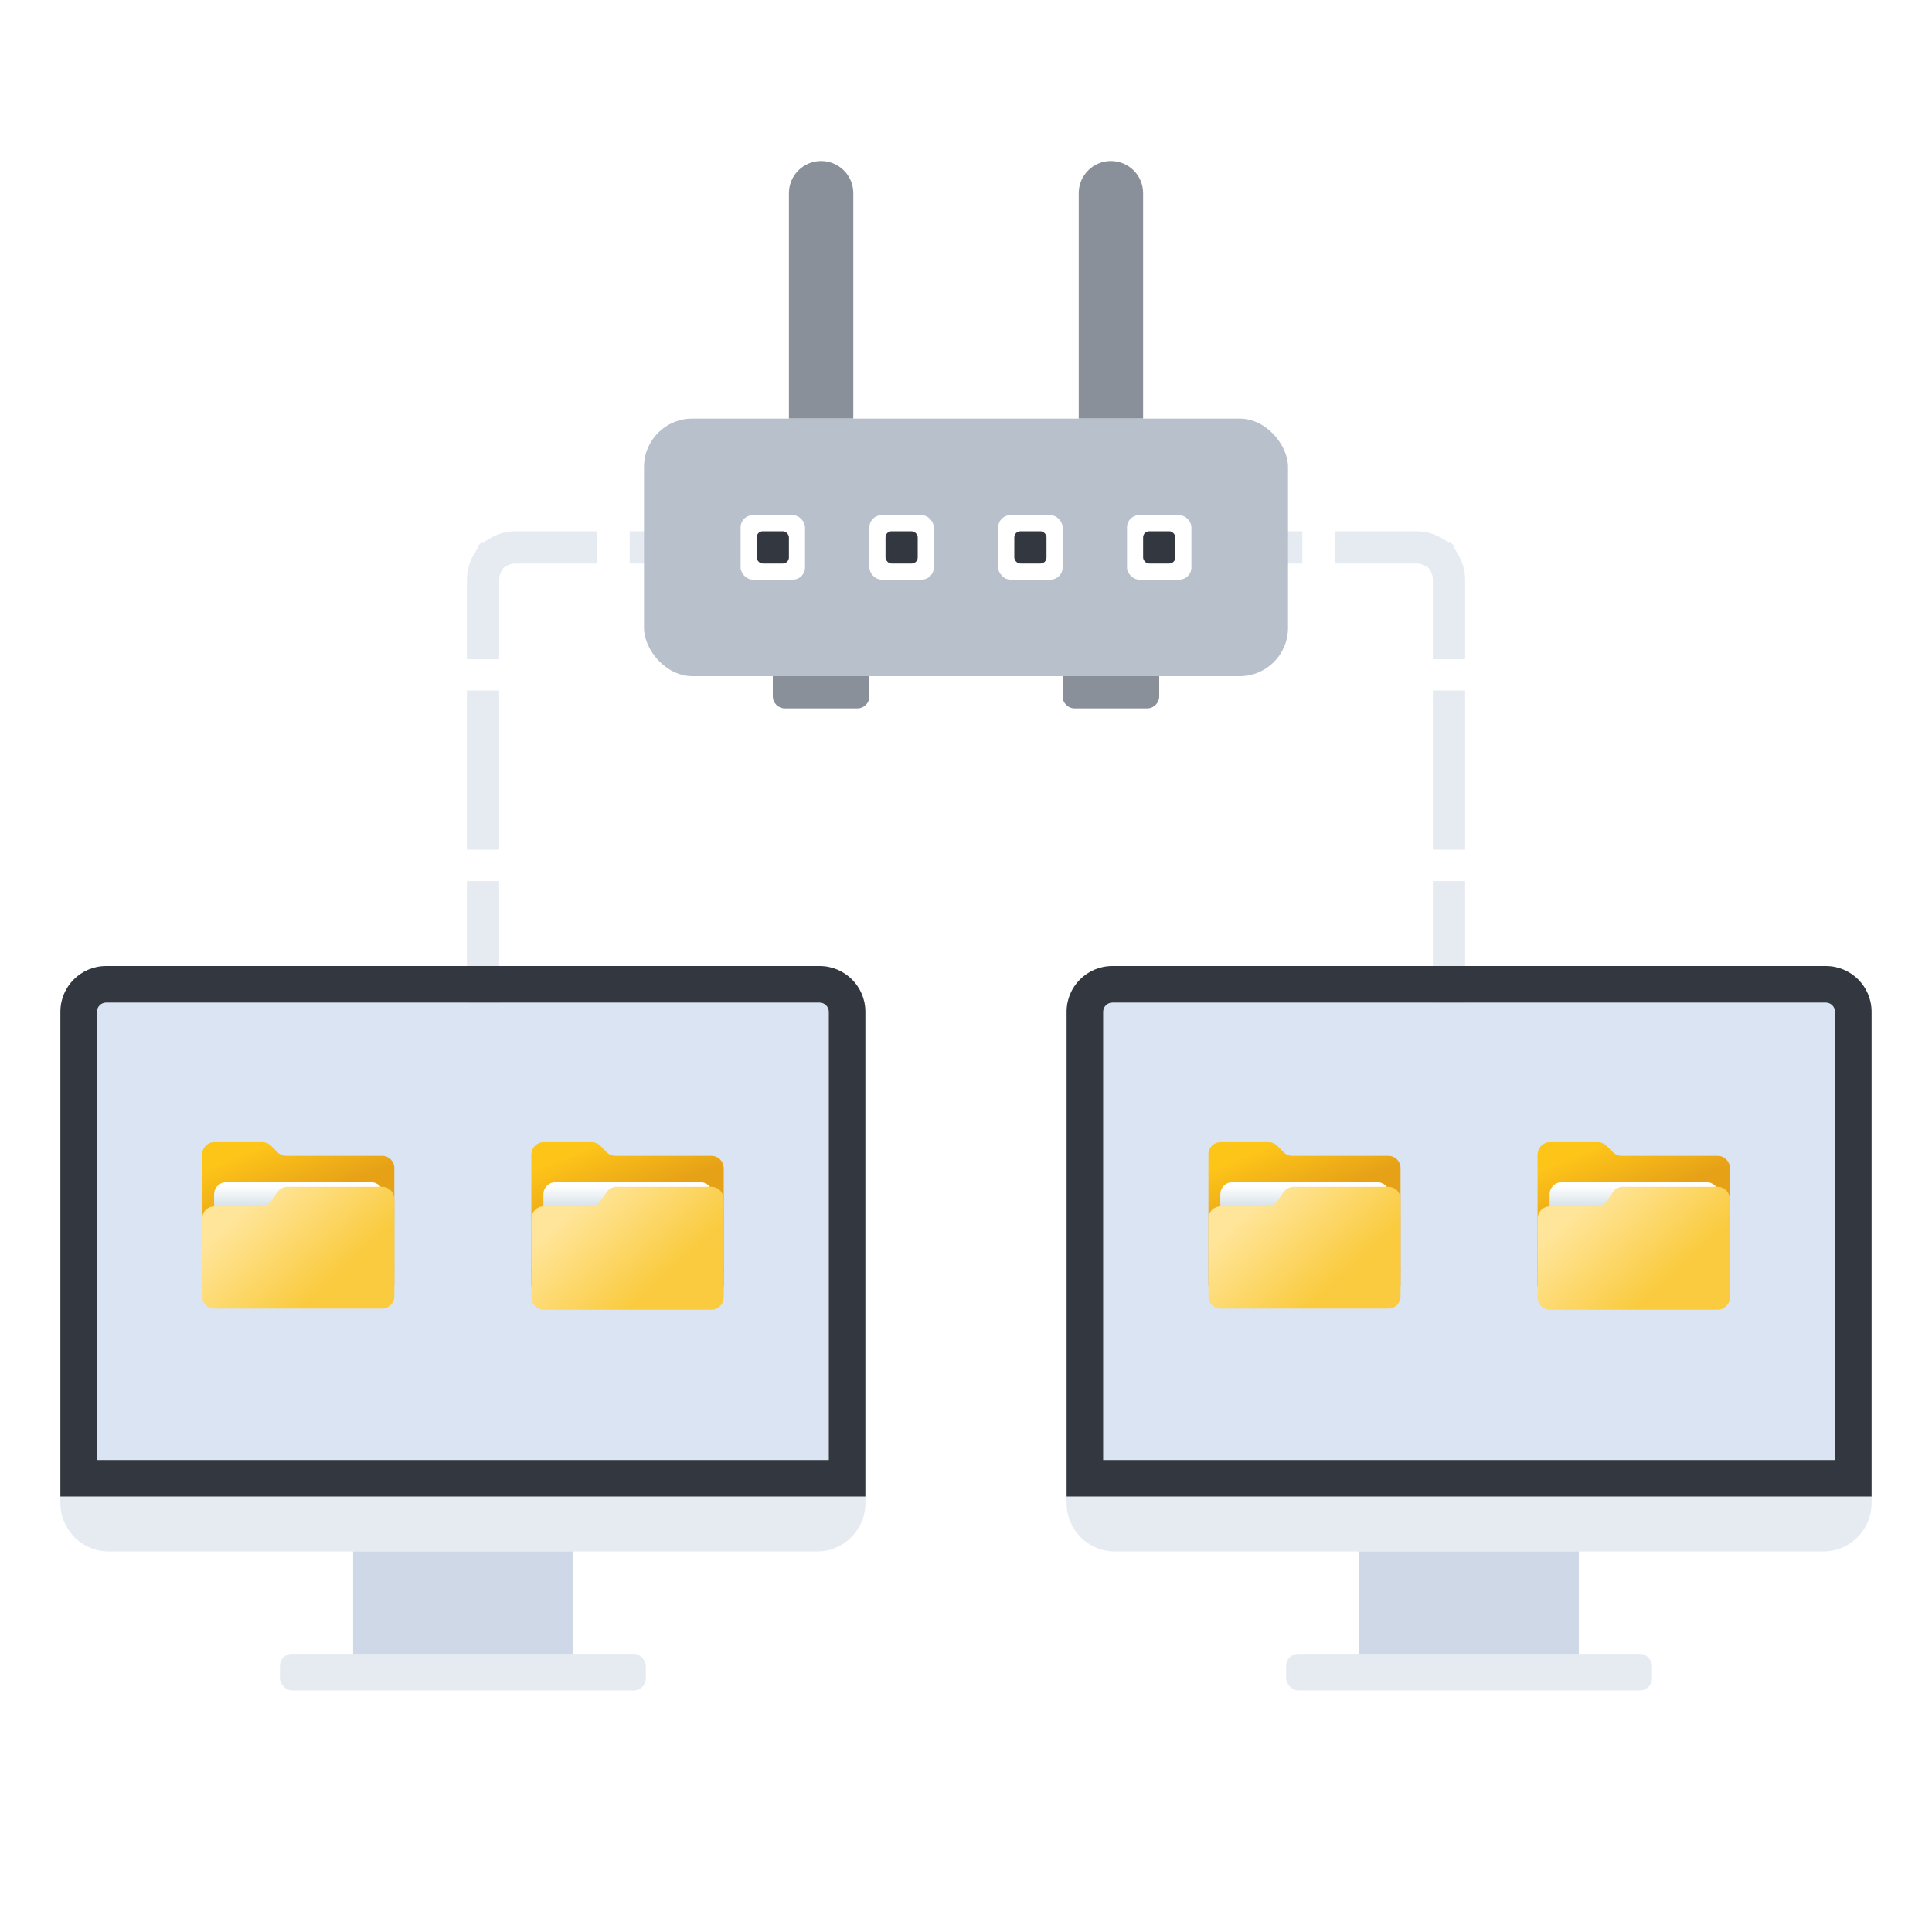 <svg width="160" height="160" viewBox="0 0 160 160" fill="none" xmlns="http://www.w3.org/2000/svg">
	<rect width="160" height="160" fill="white"/>
	<path fill-rule="evenodd" clip-rule="evenodd"
		  d="M42.667 46.667C42.422 46.667 42.196 46.732 42.001 46.844L41.691 47.024L41.511 47.334C41.398 47.529 41.333 47.755 41.333 48V54.593H38.667V48C38.667 47.273 38.862 46.589 39.203 45.999L39.587 45.335L39.511 45.204L39.739 45.072L39.871 44.845L40.001 44.92L40.666 44.536C41.255 44.195 41.94 44 42.667 44H49.407V46.667H42.667ZM52.148 44H65.63V46.667H52.148V44ZM68.371 44H81.852V46.667H68.371V44ZM84.593 44H91.333V46.667H84.593V44ZM41.333 57.185V70.37H38.667V57.185H41.333ZM41.333 72.963V86.148H38.667V72.963H41.333ZM41.333 88.741V95.333H38.667V88.741H41.333Z"
		  fill="#E6EBF2"/>
	<path fill-rule="evenodd" clip-rule="evenodd"
		  d="M117.333 46.667C117.578 46.667 117.804 46.732 117.999 46.844L118.309 47.024L118.489 47.334C118.602 47.529 118.667 47.755 118.667 48V54.593H121.333V48C121.333 47.273 121.138 46.589 120.797 45.999L120.413 45.335L120.489 45.204L120.261 45.072L120.129 44.845L119.999 44.92L119.335 44.536C118.745 44.195 118.06 44 117.333 44H110.593V46.667H117.333ZM107.852 44H94.37V46.667H107.852V44ZM91.629 44H78.148V46.667H91.629V44ZM75.407 44H68.667V46.667H75.407V44ZM118.667 57.185V70.37H121.333V57.185H118.667ZM118.667 72.963V86.148H121.333V72.963H118.667ZM118.667 88.741V95.333H121.333V88.741H118.667Z"
		  fill="#E6EBF2"/>
	<path d="M65.334 16C65.334 14.527 66.527 13.333 68 13.333C69.473 13.333 70.667 14.527 70.667 16V34.667H65.334V16Z"
		  fill="#899099"/>
	<path d="M64 55H72V57.667C72 58.219 71.552 58.667 71 58.667H65C64.448 58.667 64 58.219 64 57.667V55Z"
		  fill="#899099"/>
	<path d="M88 55H96V57.667C96 58.219 95.552 58.667 95 58.667H89C88.448 58.667 88 58.219 88 57.667V55Z"
		  fill="#899099"/>
	<path d="M89.334 16C89.334 14.527 90.527 13.333 92 13.333C93.473 13.333 94.667 14.527 94.667 16V34.667H89.334V16Z"
		  fill="#899099"/>
	<rect x="53.334" y="34.667" width="53.333" height="21.333" rx="4" fill="#B8C0CC"/>
	<rect x="61.334" y="42.667" width="5.333" height="5.333" rx="1" fill="white"/>
	<rect x="62.667" y="44" width="2.667" height="2.667" rx="0.5" fill="#333840"/>
	<rect x="72" y="42.667" width="5.333" height="5.333" rx="1" fill="white"/>
	<rect x="82.667" y="42.667" width="5.333" height="5.333" rx="1" fill="white"/>
	<rect x="93.334" y="42.667" width="5.333" height="5.333" rx="1" fill="white"/>
	<rect x="73.334" y="44" width="2.667" height="2.667" rx="0.5" fill="#333840"/>
	<rect x="84" y="44" width="2.667" height="2.667" rx="0.5" fill="#333840"/>
	<rect x="94.667" y="44" width="2.667" height="2.667" rx="0.5" fill="#333840"/>
	<rect x="91.361" y="83.03" width="60.606" height="37.879" fill="#DAE4F2"/>
	<path d="M88.33 123.939H154.997V124.485C154.997 126.694 153.206 128.485 150.997 128.485H92.33C90.121 128.485 88.33 126.694 88.33 124.485V123.939Z"
		  fill="#E6EBF2"/>
	<path fill-rule="evenodd" clip-rule="evenodd"
		  d="M154.997 123.939H88.33V83.788C88.33 81.696 90.026 80 92.118 80H151.209C153.301 80 154.997 81.696 154.997 83.788V123.939ZM92.118 83.03C91.7 83.03 91.36 83.37 91.36 83.788V120.909H151.966V83.788C151.966 83.37 151.627 83.03 151.209 83.03H92.118Z"
		  fill="#333840"/>
	<rect x="112.573" y="128.485" width="18.182" height="9.091" fill="#CFD8E6"/>
	<rect x="106.512" y="136.967" width="30.303" height="3.03" rx="1" fill="#E6EBF2"/>
	<g filter="url(#filter0_f_60_1340)">
		<path d="M127.345 105.189H143.254C143.254 106.288 142.364 107.178 141.266 107.178H129.334C128.236 107.178 127.345 106.288 127.345 105.189Z"
			  fill="#66500F" fill-opacity="0.3"/>
	</g>
	<path d="M127.345 95.678C127.345 95.126 127.793 94.678 128.345 94.678H132.329C132.594 94.678 132.848 94.783 133.036 94.971L133.586 95.521C133.774 95.709 134.028 95.814 134.294 95.814H142.254C142.807 95.814 143.254 96.262 143.254 96.814V106.462C143.254 107.014 142.807 107.462 142.254 107.462H128.345C127.793 107.462 127.345 107.014 127.345 106.462V95.678Z"
		  fill="url(#paint0_linear_60_1340)"/>
	<g filter="url(#filter1_i_60_1340)">
		<path d="M128.33 98C128.33 97.448 128.778 97 129.33 97H141.33C141.882 97 142.33 97.448 142.33 98V106C142.33 106.552 141.882 107 141.33 107H129.33C128.778 107 128.33 106.552 128.33 106V98Z"
			  fill="url(#paint1_linear_60_1340)"/>
	</g>
	<g filter="url(#filter2_i_60_1340)">
		<path d="M127.345 100C127.345 99.448 127.793 99 128.345 99H132.223C132.549 99 132.854 98.841 133.042 98.575L133.581 97.808C133.768 97.541 134.073 97.382 134.399 97.382H142.254C142.807 97.382 143.254 97.83 143.254 98.382V106.462C143.254 107.014 142.807 107.462 142.254 107.462H128.345C127.793 107.462 127.345 107.014 127.345 106.462V100Z"
			  fill="url(#paint2_linear_60_1340)"/>
	</g>
	<g filter="url(#filter3_f_60_1340)">
		<path d="M127.345 105.098H143.254C143.254 106.196 142.364 107.087 141.266 107.087H129.334C128.236 107.087 127.345 106.196 127.345 105.098Z"
			  fill="#66500F" fill-opacity="0.3"/>
	</g>
	<path d="M127.345 95.587C127.345 95.034 127.793 94.587 128.345 94.587H132.329C132.594 94.587 132.848 94.692 133.036 94.88L133.586 95.43C133.774 95.618 134.028 95.723 134.294 95.723H142.254C142.807 95.723 143.254 96.171 143.254 96.723V106.371C143.254 106.923 142.807 107.371 142.254 107.371H128.345C127.793 107.371 127.345 106.923 127.345 106.371V95.587Z"
		  fill="url(#paint3_linear_60_1340)"/>
	<g filter="url(#filter4_i_60_1340)">
		<path d="M128.33 97.909C128.33 97.356 128.778 96.909 129.33 96.909H141.33C141.882 96.909 142.33 97.356 142.33 97.909V105.909C142.33 106.461 141.882 106.909 141.33 106.909H129.33C128.778 106.909 128.33 106.461 128.33 105.909V97.909Z"
			  fill="url(#paint4_linear_60_1340)"/>
	</g>
	<g filter="url(#filter5_i_60_1340)">
		<path d="M127.345 99.909C127.345 99.356 127.793 98.909 128.345 98.909H132.223C132.549 98.909 132.854 98.75 133.042 98.484L133.581 97.716C133.768 97.45 134.073 97.291 134.399 97.291H142.254C142.807 97.291 143.254 97.739 143.254 98.291V106.371C143.254 106.923 142.807 107.371 142.254 107.371H128.345C127.793 107.371 127.345 106.923 127.345 106.371V99.909Z"
			  fill="url(#paint5_linear_60_1340)"/>
	</g>
	<g filter="url(#filter6_f_60_1340)">
		<path d="M100.076 105.098H115.986C115.986 106.196 115.095 107.087 113.997 107.087H102.065C100.967 107.087 100.076 106.196 100.076 105.098Z"
			  fill="#66500F" fill-opacity="0.3"/>
	</g>
	<path d="M100.076 95.587C100.076 95.034 100.524 94.587 101.076 94.587H105.06C105.325 94.587 105.579 94.692 105.767 94.88L106.318 95.43C106.505 95.618 106.76 95.723 107.025 95.723H114.986C115.538 95.723 115.986 96.171 115.986 96.723V106.371C115.986 106.923 115.538 107.371 114.986 107.371H101.076C100.524 107.371 100.076 106.923 100.076 106.371V95.587Z"
		  fill="url(#paint6_linear_60_1340)"/>
	<g filter="url(#filter7_i_60_1340)">
		<path d="M101.061 97.909C101.061 97.356 101.509 96.909 102.061 96.909H114.061C114.614 96.909 115.061 97.356 115.061 97.909V105.909C115.061 106.461 114.614 106.909 114.061 106.909H102.061C101.509 106.909 101.061 106.461 101.061 105.909V97.909Z"
			  fill="url(#paint7_linear_60_1340)"/>
	</g>
	<g filter="url(#filter8_i_60_1340)">
		<path d="M100.076 99.909C100.076 99.356 100.524 98.909 101.076 98.909H104.955C105.28 98.909 105.586 98.75 105.773 98.484L106.312 97.716C106.499 97.45 106.804 97.291 107.13 97.291H114.986C115.538 97.291 115.986 97.739 115.986 98.291V106.371C115.986 106.923 115.538 107.371 114.986 107.371H101.076C100.524 107.371 100.076 106.923 100.076 106.371V99.909Z"
			  fill="url(#paint8_linear_60_1340)"/>
	</g>
	<rect x="8.031" y="83.03" width="60.606" height="37.879" fill="#DAE4F2"/>
	<path d="M5 123.939H71.667V124.485C71.667 126.694 69.876 128.485 67.667 128.485H9C6.791 128.485 5 126.694 5 124.485V123.939Z"
		  fill="#E6EBF2"/>
	<path fill-rule="evenodd" clip-rule="evenodd"
		  d="M71.667 123.939H5V83.788C5 81.696 6.696 80 8.788 80H67.879C69.971 80 71.667 81.696 71.667 83.788V123.939ZM8.788 83.03C8.369 83.03 8.03 83.37 8.03 83.788V120.909H68.636V83.788C68.636 83.37 68.297 83.03 67.879 83.03H8.788Z"
		  fill="#333840"/>
	<rect x="29.243" y="128.485" width="18.182" height="9.091" fill="#CFD8E6"/>
	<rect x="23.182" y="136.967" width="30.303" height="3.03" rx="1" fill="#E6EBF2"/>
	<g filter="url(#filter9_f_60_1340)">
		<path d="M44.015 105.189H59.924C59.924 106.288 59.034 107.178 57.936 107.178H46.004C44.906 107.178 44.015 106.288 44.015 105.189Z"
			  fill="#66500F" fill-opacity="0.3"/>
	</g>
	<path d="M44.015 95.678C44.015 95.126 44.463 94.678 45.015 94.678H48.999C49.264 94.678 49.518 94.783 49.706 94.971L50.256 95.521C50.444 95.709 50.698 95.814 50.963 95.814H58.924C59.477 95.814 59.924 96.262 59.924 96.814V106.462C59.924 107.014 59.477 107.462 58.924 107.462H45.015C44.463 107.462 44.015 107.014 44.015 106.462V95.678Z"
		  fill="url(#paint9_linear_60_1340)"/>
	<g filter="url(#filter10_i_60_1340)">
		<path d="M45 98C45 97.448 45.448 97 46 97H58C58.552 97 59 97.448 59 98V106C59 106.552 58.552 107 58 107H46C45.448 107 45 106.552 45 106V98Z"
			  fill="url(#paint10_linear_60_1340)"/>
	</g>
	<g filter="url(#filter11_i_60_1340)">
		<path d="M44.015 100C44.015 99.448 44.463 99 45.015 99H48.893C49.219 99 49.524 98.841 49.712 98.575L50.251 97.808C50.438 97.541 50.743 97.382 51.069 97.382H58.924C59.477 97.382 59.924 97.83 59.924 98.382V106.462C59.924 107.014 59.477 107.462 58.924 107.462H45.015C44.463 107.462 44.015 107.014 44.015 106.462V100Z"
			  fill="url(#paint11_linear_60_1340)"/>
	</g>
	<g filter="url(#filter12_f_60_1340)">
		<path d="M44.015 105.098H59.924C59.924 106.196 59.034 107.087 57.936 107.087H46.004C44.906 107.087 44.015 106.196 44.015 105.098Z"
			  fill="#66500F" fill-opacity="0.3"/>
	</g>
	<path d="M44.015 95.587C44.015 95.034 44.463 94.587 45.015 94.587H48.999C49.264 94.587 49.518 94.692 49.706 94.88L50.256 95.43C50.444 95.618 50.698 95.723 50.963 95.723H58.924C59.477 95.723 59.924 96.171 59.924 96.723V106.371C59.924 106.923 59.477 107.371 58.924 107.371H45.015C44.463 107.371 44.015 106.923 44.015 106.371V95.587Z"
		  fill="url(#paint12_linear_60_1340)"/>
	<g filter="url(#filter13_i_60_1340)">
		<path d="M45 97.909C45 97.356 45.448 96.909 46 96.909H58C58.552 96.909 59 97.356 59 97.909V105.909C59 106.461 58.552 106.909 58 106.909H46C45.448 106.909 45 106.461 45 105.909V97.909Z"
			  fill="url(#paint13_linear_60_1340)"/>
	</g>
	<g filter="url(#filter14_i_60_1340)">
		<path d="M44.015 99.909C44.015 99.356 44.463 98.909 45.015 98.909H48.893C49.219 98.909 49.524 98.75 49.712 98.484L50.251 97.716C50.438 97.45 50.743 97.291 51.069 97.291H58.924C59.477 97.291 59.924 97.739 59.924 98.291V106.371C59.924 106.923 59.477 107.371 58.924 107.371H45.015C44.463 107.371 44.015 106.923 44.015 106.371V99.909Z"
			  fill="url(#paint14_linear_60_1340)"/>
	</g>
	<g filter="url(#filter15_f_60_1340)">
		<path d="M16.746 105.098H32.655C32.655 106.196 31.765 107.087 30.667 107.087H18.735C17.637 107.087 16.746 106.196 16.746 105.098Z"
			  fill="#66500F" fill-opacity="0.3"/>
	</g>
	<path d="M16.746 95.587C16.746 95.034 17.194 94.587 17.746 94.587H21.73C21.995 94.587 22.249 94.692 22.437 94.88L22.988 95.43C23.175 95.618 23.429 95.723 23.695 95.723H31.655C32.208 95.723 32.655 96.171 32.655 96.723V106.371C32.655 106.923 32.208 107.371 31.655 107.371H17.746C17.194 107.371 16.746 106.923 16.746 106.371V95.587Z"
		  fill="url(#paint15_linear_60_1340)"/>
	<g filter="url(#filter16_i_60_1340)">
		<path d="M17.731 97.909C17.731 97.356 18.179 96.909 18.731 96.909H30.731C31.284 96.909 31.731 97.356 31.731 97.909V105.909C31.731 106.461 31.284 106.909 30.731 106.909H18.731C18.179 106.909 17.731 106.461 17.731 105.909V97.909Z"
			  fill="url(#paint16_linear_60_1340)"/>
	</g>
	<g filter="url(#filter17_i_60_1340)">
		<path d="M16.746 99.909C16.746 99.356 17.194 98.909 17.746 98.909H21.625C21.95 98.909 22.256 98.75 22.443 98.484L22.982 97.716C23.169 97.45 23.474 97.291 23.8 97.291H31.655C32.208 97.291 32.655 97.739 32.655 98.291V106.371C32.655 106.923 32.208 107.371 31.655 107.371H17.746C17.194 107.371 16.746 106.923 16.746 106.371V99.909Z"
			  fill="url(#paint17_linear_60_1340)"/>
	</g>
	<defs>
		<filter id="filter0_f_60_1340" x="123.345" y="101.189" width="23.909" height="9.989"
				filterUnits="userSpaceOnUse" color-interpolation-filters="sRGB">
			<feFlood flood-opacity="0" result="BackgroundImageFix"/>
			<feBlend mode="normal" in="SourceGraphic" in2="BackgroundImageFix" result="shape"/>
			<feGaussianBlur stdDeviation="2" result="effect1_foregroundBlur_60_1340"/>
		</filter>
		<filter id="filter1_i_60_1340" x="128.33" y="97" width="14" height="11" filterUnits="userSpaceOnUse"
				color-interpolation-filters="sRGB">
			<feFlood flood-opacity="0" result="BackgroundImageFix"/>
			<feBlend mode="normal" in="SourceGraphic" in2="BackgroundImageFix" result="shape"/>
			<feColorMatrix in="SourceAlpha" type="matrix" values="0 0 0 0 0 0 0 0 0 0 0 0 0 0 0 0 0 0 127 0"
						   result="hardAlpha"/>
			<feOffset dy="1"/>
			<feGaussianBlur stdDeviation="0.5"/>
			<feComposite in2="hardAlpha" operator="arithmetic" k2="-1" k3="1"/>
			<feColorMatrix type="matrix" values="0 0 0 0 0.956 0 0 0 0 0.968 0 0 0 0 0.975 0 0 0 1 0"/>
			<feBlend mode="normal" in2="shape" result="effect1_innerShadow_60_1340"/>
		</filter>
		<filter id="filter2_i_60_1340" x="127.345" y="97.382" width="15.909" height="11.08"
				filterUnits="userSpaceOnUse" color-interpolation-filters="sRGB">
			<feFlood flood-opacity="0" result="BackgroundImageFix"/>
			<feBlend mode="normal" in="SourceGraphic" in2="BackgroundImageFix" result="shape"/>
			<feColorMatrix in="SourceAlpha" type="matrix" values="0 0 0 0 0 0 0 0 0 0 0 0 0 0 0 0 0 0 127 0"
						   result="hardAlpha"/>
			<feOffset dy="1"/>
			<feGaussianBlur stdDeviation="1.5"/>
			<feComposite in2="hardAlpha" operator="arithmetic" k2="-1" k3="1"/>
			<feColorMatrix type="matrix" values="0 0 0 0 1 0 0 0 0 1 0 0 0 0 1 0 0 0 0.35 0"/>
			<feBlend mode="normal" in2="shape" result="effect1_innerShadow_60_1340"/>
		</filter>
		<filter id="filter3_f_60_1340" x="123.345" y="101.098" width="23.909" height="9.989"
				filterUnits="userSpaceOnUse" color-interpolation-filters="sRGB">
			<feFlood flood-opacity="0" result="BackgroundImageFix"/>
			<feBlend mode="normal" in="SourceGraphic" in2="BackgroundImageFix" result="shape"/>
			<feGaussianBlur stdDeviation="2" result="effect1_foregroundBlur_60_1340"/>
		</filter>
		<filter id="filter4_i_60_1340" x="128.33" y="96.909" width="14" height="11" filterUnits="userSpaceOnUse"
				color-interpolation-filters="sRGB">
			<feFlood flood-opacity="0" result="BackgroundImageFix"/>
			<feBlend mode="normal" in="SourceGraphic" in2="BackgroundImageFix" result="shape"/>
			<feColorMatrix in="SourceAlpha" type="matrix" values="0 0 0 0 0 0 0 0 0 0 0 0 0 0 0 0 0 0 127 0"
						   result="hardAlpha"/>
			<feOffset dy="1"/>
			<feGaussianBlur stdDeviation="0.5"/>
			<feComposite in2="hardAlpha" operator="arithmetic" k2="-1" k3="1"/>
			<feColorMatrix type="matrix" values="0 0 0 0 0.956 0 0 0 0 0.968 0 0 0 0 0.975 0 0 0 1 0"/>
			<feBlend mode="normal" in2="shape" result="effect1_innerShadow_60_1340"/>
		</filter>
		<filter id="filter5_i_60_1340" x="127.345" y="97.291" width="15.909" height="11.08"
				filterUnits="userSpaceOnUse" color-interpolation-filters="sRGB">
			<feFlood flood-opacity="0" result="BackgroundImageFix"/>
			<feBlend mode="normal" in="SourceGraphic" in2="BackgroundImageFix" result="shape"/>
			<feColorMatrix in="SourceAlpha" type="matrix" values="0 0 0 0 0 0 0 0 0 0 0 0 0 0 0 0 0 0 127 0"
						   result="hardAlpha"/>
			<feOffset dy="1"/>
			<feGaussianBlur stdDeviation="1.5"/>
			<feComposite in2="hardAlpha" operator="arithmetic" k2="-1" k3="1"/>
			<feColorMatrix type="matrix" values="0 0 0 0 1 0 0 0 0 1 0 0 0 0 1 0 0 0 0.35 0"/>
			<feBlend mode="normal" in2="shape" result="effect1_innerShadow_60_1340"/>
		</filter>
		<filter id="filter6_f_60_1340" x="96.076" y="101.098" width="23.909" height="9.989"
				filterUnits="userSpaceOnUse" color-interpolation-filters="sRGB">
			<feFlood flood-opacity="0" result="BackgroundImageFix"/>
			<feBlend mode="normal" in="SourceGraphic" in2="BackgroundImageFix" result="shape"/>
			<feGaussianBlur stdDeviation="2" result="effect1_foregroundBlur_60_1340"/>
		</filter>
		<filter id="filter7_i_60_1340" x="101.061" y="96.909" width="14" height="11" filterUnits="userSpaceOnUse"
				color-interpolation-filters="sRGB">
			<feFlood flood-opacity="0" result="BackgroundImageFix"/>
			<feBlend mode="normal" in="SourceGraphic" in2="BackgroundImageFix" result="shape"/>
			<feColorMatrix in="SourceAlpha" type="matrix" values="0 0 0 0 0 0 0 0 0 0 0 0 0 0 0 0 0 0 127 0"
						   result="hardAlpha"/>
			<feOffset dy="1"/>
			<feGaussianBlur stdDeviation="0.5"/>
			<feComposite in2="hardAlpha" operator="arithmetic" k2="-1" k3="1"/>
			<feColorMatrix type="matrix" values="0 0 0 0 0.956 0 0 0 0 0.968 0 0 0 0 0.975 0 0 0 1 0"/>
			<feBlend mode="normal" in2="shape" result="effect1_innerShadow_60_1340"/>
		</filter>
		<filter id="filter8_i_60_1340" x="100.076" y="97.291" width="15.909" height="11.08"
				filterUnits="userSpaceOnUse" color-interpolation-filters="sRGB">
			<feFlood flood-opacity="0" result="BackgroundImageFix"/>
			<feBlend mode="normal" in="SourceGraphic" in2="BackgroundImageFix" result="shape"/>
			<feColorMatrix in="SourceAlpha" type="matrix" values="0 0 0 0 0 0 0 0 0 0 0 0 0 0 0 0 0 0 127 0"
						   result="hardAlpha"/>
			<feOffset dy="1"/>
			<feGaussianBlur stdDeviation="1.5"/>
			<feComposite in2="hardAlpha" operator="arithmetic" k2="-1" k3="1"/>
			<feColorMatrix type="matrix" values="0 0 0 0 1 0 0 0 0 1 0 0 0 0 1 0 0 0 0.35 0"/>
			<feBlend mode="normal" in2="shape" result="effect1_innerShadow_60_1340"/>
		</filter>
		<filter id="filter9_f_60_1340" x="40.015" y="101.189" width="23.909" height="9.989"
				filterUnits="userSpaceOnUse" color-interpolation-filters="sRGB">
			<feFlood flood-opacity="0" result="BackgroundImageFix"/>
			<feBlend mode="normal" in="SourceGraphic" in2="BackgroundImageFix" result="shape"/>
			<feGaussianBlur stdDeviation="2" result="effect1_foregroundBlur_60_1340"/>
		</filter>
		<filter id="filter10_i_60_1340" x="45" y="97" width="14" height="11" filterUnits="userSpaceOnUse"
				color-interpolation-filters="sRGB">
			<feFlood flood-opacity="0" result="BackgroundImageFix"/>
			<feBlend mode="normal" in="SourceGraphic" in2="BackgroundImageFix" result="shape"/>
			<feColorMatrix in="SourceAlpha" type="matrix" values="0 0 0 0 0 0 0 0 0 0 0 0 0 0 0 0 0 0 127 0"
						   result="hardAlpha"/>
			<feOffset dy="1"/>
			<feGaussianBlur stdDeviation="0.5"/>
			<feComposite in2="hardAlpha" operator="arithmetic" k2="-1" k3="1"/>
			<feColorMatrix type="matrix" values="0 0 0 0 0.956 0 0 0 0 0.968 0 0 0 0 0.975 0 0 0 1 0"/>
			<feBlend mode="normal" in2="shape" result="effect1_innerShadow_60_1340"/>
		</filter>
		<filter id="filter11_i_60_1340" x="44.015" y="97.382" width="15.909" height="11.08"
				filterUnits="userSpaceOnUse" color-interpolation-filters="sRGB">
			<feFlood flood-opacity="0" result="BackgroundImageFix"/>
			<feBlend mode="normal" in="SourceGraphic" in2="BackgroundImageFix" result="shape"/>
			<feColorMatrix in="SourceAlpha" type="matrix" values="0 0 0 0 0 0 0 0 0 0 0 0 0 0 0 0 0 0 127 0"
						   result="hardAlpha"/>
			<feOffset dy="1"/>
			<feGaussianBlur stdDeviation="1.5"/>
			<feComposite in2="hardAlpha" operator="arithmetic" k2="-1" k3="1"/>
			<feColorMatrix type="matrix" values="0 0 0 0 1 0 0 0 0 1 0 0 0 0 1 0 0 0 0.35 0"/>
			<feBlend mode="normal" in2="shape" result="effect1_innerShadow_60_1340"/>
		</filter>
		<filter id="filter12_f_60_1340" x="40.015" y="101.098" width="23.909" height="9.989"
				filterUnits="userSpaceOnUse" color-interpolation-filters="sRGB">
			<feFlood flood-opacity="0" result="BackgroundImageFix"/>
			<feBlend mode="normal" in="SourceGraphic" in2="BackgroundImageFix" result="shape"/>
			<feGaussianBlur stdDeviation="2" result="effect1_foregroundBlur_60_1340"/>
		</filter>
		<filter id="filter13_i_60_1340" x="45" y="96.909" width="14" height="11" filterUnits="userSpaceOnUse"
				color-interpolation-filters="sRGB">
			<feFlood flood-opacity="0" result="BackgroundImageFix"/>
			<feBlend mode="normal" in="SourceGraphic" in2="BackgroundImageFix" result="shape"/>
			<feColorMatrix in="SourceAlpha" type="matrix" values="0 0 0 0 0 0 0 0 0 0 0 0 0 0 0 0 0 0 127 0"
						   result="hardAlpha"/>
			<feOffset dy="1"/>
			<feGaussianBlur stdDeviation="0.5"/>
			<feComposite in2="hardAlpha" operator="arithmetic" k2="-1" k3="1"/>
			<feColorMatrix type="matrix" values="0 0 0 0 0.956 0 0 0 0 0.968 0 0 0 0 0.975 0 0 0 1 0"/>
			<feBlend mode="normal" in2="shape" result="effect1_innerShadow_60_1340"/>
		</filter>
		<filter id="filter14_i_60_1340" x="44.015" y="97.291" width="15.909" height="11.08"
				filterUnits="userSpaceOnUse" color-interpolation-filters="sRGB">
			<feFlood flood-opacity="0" result="BackgroundImageFix"/>
			<feBlend mode="normal" in="SourceGraphic" in2="BackgroundImageFix" result="shape"/>
			<feColorMatrix in="SourceAlpha" type="matrix" values="0 0 0 0 0 0 0 0 0 0 0 0 0 0 0 0 0 0 127 0"
						   result="hardAlpha"/>
			<feOffset dy="1"/>
			<feGaussianBlur stdDeviation="1.5"/>
			<feComposite in2="hardAlpha" operator="arithmetic" k2="-1" k3="1"/>
			<feColorMatrix type="matrix" values="0 0 0 0 1 0 0 0 0 1 0 0 0 0 1 0 0 0 0.35 0"/>
			<feBlend mode="normal" in2="shape" result="effect1_innerShadow_60_1340"/>
		</filter>
		<filter id="filter15_f_60_1340" x="12.746" y="101.098" width="23.909" height="9.989"
				filterUnits="userSpaceOnUse" color-interpolation-filters="sRGB">
			<feFlood flood-opacity="0" result="BackgroundImageFix"/>
			<feBlend mode="normal" in="SourceGraphic" in2="BackgroundImageFix" result="shape"/>
			<feGaussianBlur stdDeviation="2" result="effect1_foregroundBlur_60_1340"/>
		</filter>
		<filter id="filter16_i_60_1340" x="17.731" y="96.909" width="14" height="11" filterUnits="userSpaceOnUse"
				color-interpolation-filters="sRGB">
			<feFlood flood-opacity="0" result="BackgroundImageFix"/>
			<feBlend mode="normal" in="SourceGraphic" in2="BackgroundImageFix" result="shape"/>
			<feColorMatrix in="SourceAlpha" type="matrix" values="0 0 0 0 0 0 0 0 0 0 0 0 0 0 0 0 0 0 127 0"
						   result="hardAlpha"/>
			<feOffset dy="1"/>
			<feGaussianBlur stdDeviation="0.5"/>
			<feComposite in2="hardAlpha" operator="arithmetic" k2="-1" k3="1"/>
			<feColorMatrix type="matrix" values="0 0 0 0 0.956 0 0 0 0 0.968 0 0 0 0 0.975 0 0 0 1 0"/>
			<feBlend mode="normal" in2="shape" result="effect1_innerShadow_60_1340"/>
		</filter>
		<filter id="filter17_i_60_1340" x="16.746" y="97.291" width="15.909" height="11.08"
				filterUnits="userSpaceOnUse" color-interpolation-filters="sRGB">
			<feFlood flood-opacity="0" result="BackgroundImageFix"/>
			<feBlend mode="normal" in="SourceGraphic" in2="BackgroundImageFix" result="shape"/>
			<feColorMatrix in="SourceAlpha" type="matrix" values="0 0 0 0 0 0 0 0 0 0 0 0 0 0 0 0 0 0 127 0"
						   result="hardAlpha"/>
			<feOffset dy="1"/>
			<feGaussianBlur stdDeviation="1.5"/>
			<feComposite in2="hardAlpha" operator="arithmetic" k2="-1" k3="1"/>
			<feColorMatrix type="matrix" values="0 0 0 0 1 0 0 0 0 1 0 0 0 0 1 0 0 0 0.35 0"/>
			<feBlend mode="normal" in2="shape" result="effect1_innerShadow_60_1340"/>
		</filter>
		<linearGradient id="paint0_linear_60_1340" x1="130.47" y1="95.656" x2="132.59" y2="100.881"
						gradientUnits="userSpaceOnUse">
			<stop stop-color="#FEC519"/>
			<stop offset="1" stop-color="#E6A117"/>
		</linearGradient>
		<linearGradient id="paint1_linear_60_1340" x1="135.33" y1="97.312" x2="135.33" y2="103.25"
						gradientUnits="userSpaceOnUse">
			<stop stop-color="white"/>
			<stop offset="0.516" stop-color="#B6CBD7"/>
			<stop offset="1" stop-color="white"/>
			<stop offset="1" stop-color="#A3BBCB"/>
		</linearGradient>
		<linearGradient id="paint2_linear_60_1340" x1="130.754" y1="99.296" x2="136.952" y2="106.126"
						gradientUnits="userSpaceOnUse">
			<stop stop-color="#FFE599"/>
			<stop offset="1" stop-color="#FACB3F"/>
		</linearGradient>
		<linearGradient id="paint3_linear_60_1340" x1="130.47" y1="95.565" x2="132.59" y2="100.79"
						gradientUnits="userSpaceOnUse">
			<stop stop-color="#FEC519"/>
			<stop offset="1" stop-color="#E6A117"/>
		</linearGradient>
		<linearGradient id="paint4_linear_60_1340" x1="135.33" y1="97.221" x2="135.33" y2="103.159"
						gradientUnits="userSpaceOnUse">
			<stop stop-color="white"/>
			<stop offset="0.516" stop-color="#B6CBD7"/>
			<stop offset="1" stop-color="white"/>
			<stop offset="1" stop-color="#A3BBCB"/>
		</linearGradient>
		<linearGradient id="paint5_linear_60_1340" x1="130.754" y1="99.205" x2="136.952" y2="106.034"
						gradientUnits="userSpaceOnUse">
			<stop stop-color="#FFE599"/>
			<stop offset="1" stop-color="#FACB3F"/>
		</linearGradient>
		<linearGradient id="paint6_linear_60_1340" x1="103.201" y1="95.565" x2="105.321" y2="100.79"
						gradientUnits="userSpaceOnUse">
			<stop stop-color="#FEC519"/>
			<stop offset="1" stop-color="#E6A117"/>
		</linearGradient>
		<linearGradient id="paint7_linear_60_1340" x1="108.061" y1="97.221" x2="108.061" y2="103.159"
						gradientUnits="userSpaceOnUse">
			<stop stop-color="white"/>
			<stop offset="0.516" stop-color="#B6CBD7"/>
			<stop offset="1" stop-color="white"/>
			<stop offset="1" stop-color="#A3BBCB"/>
		</linearGradient>
		<linearGradient id="paint8_linear_60_1340" x1="103.486" y1="99.205" x2="109.683" y2="106.034"
						gradientUnits="userSpaceOnUse">
			<stop stop-color="#FFE599"/>
			<stop offset="1" stop-color="#FACB3F"/>
		</linearGradient>
		<linearGradient id="paint9_linear_60_1340" x1="47.14" y1="95.656" x2="49.26" y2="100.881"
						gradientUnits="userSpaceOnUse">
			<stop stop-color="#FEC519"/>
			<stop offset="1" stop-color="#E6A117"/>
		</linearGradient>
		<linearGradient id="paint10_linear_60_1340" x1="52" y1="97.312" x2="52" y2="103.25"
						gradientUnits="userSpaceOnUse">
			<stop stop-color="white"/>
			<stop offset="0.516" stop-color="#B6CBD7"/>
			<stop offset="1" stop-color="white"/>
			<stop offset="1" stop-color="#A3BBCB"/>
		</linearGradient>
		<linearGradient id="paint11_linear_60_1340" x1="47.424" y1="99.296" x2="53.622" y2="106.126"
						gradientUnits="userSpaceOnUse">
			<stop stop-color="#FFE599"/>
			<stop offset="1" stop-color="#FACB3F"/>
		</linearGradient>
		<linearGradient id="paint12_linear_60_1340" x1="47.14" y1="95.565" x2="49.26" y2="100.79"
						gradientUnits="userSpaceOnUse">
			<stop stop-color="#FEC519"/>
			<stop offset="1" stop-color="#E6A117"/>
		</linearGradient>
		<linearGradient id="paint13_linear_60_1340" x1="52" y1="97.221" x2="52" y2="103.159"
						gradientUnits="userSpaceOnUse">
			<stop stop-color="white"/>
			<stop offset="0.516" stop-color="#B6CBD7"/>
			<stop offset="1" stop-color="white"/>
			<stop offset="1" stop-color="#A3BBCB"/>
		</linearGradient>
		<linearGradient id="paint14_linear_60_1340" x1="47.424" y1="99.205" x2="53.622" y2="106.034"
						gradientUnits="userSpaceOnUse">
			<stop stop-color="#FFE599"/>
			<stop offset="1" stop-color="#FACB3F"/>
		</linearGradient>
		<linearGradient id="paint15_linear_60_1340" x1="19.871" y1="95.565" x2="21.991" y2="100.79"
						gradientUnits="userSpaceOnUse">
			<stop stop-color="#FEC519"/>
			<stop offset="1" stop-color="#E6A117"/>
		</linearGradient>
		<linearGradient id="paint16_linear_60_1340" x1="24.731" y1="97.221" x2="24.731" y2="103.159"
						gradientUnits="userSpaceOnUse">
			<stop stop-color="white"/>
			<stop offset="0.516" stop-color="#B6CBD7"/>
			<stop offset="1" stop-color="white"/>
			<stop offset="1" stop-color="#A3BBCB"/>
		</linearGradient>
		<linearGradient id="paint17_linear_60_1340" x1="20.155" y1="99.205" x2="26.353" y2="106.034"
						gradientUnits="userSpaceOnUse">
			<stop stop-color="#FFE599"/>
			<stop offset="1" stop-color="#FACB3F"/>
		</linearGradient>
	</defs>
</svg>
